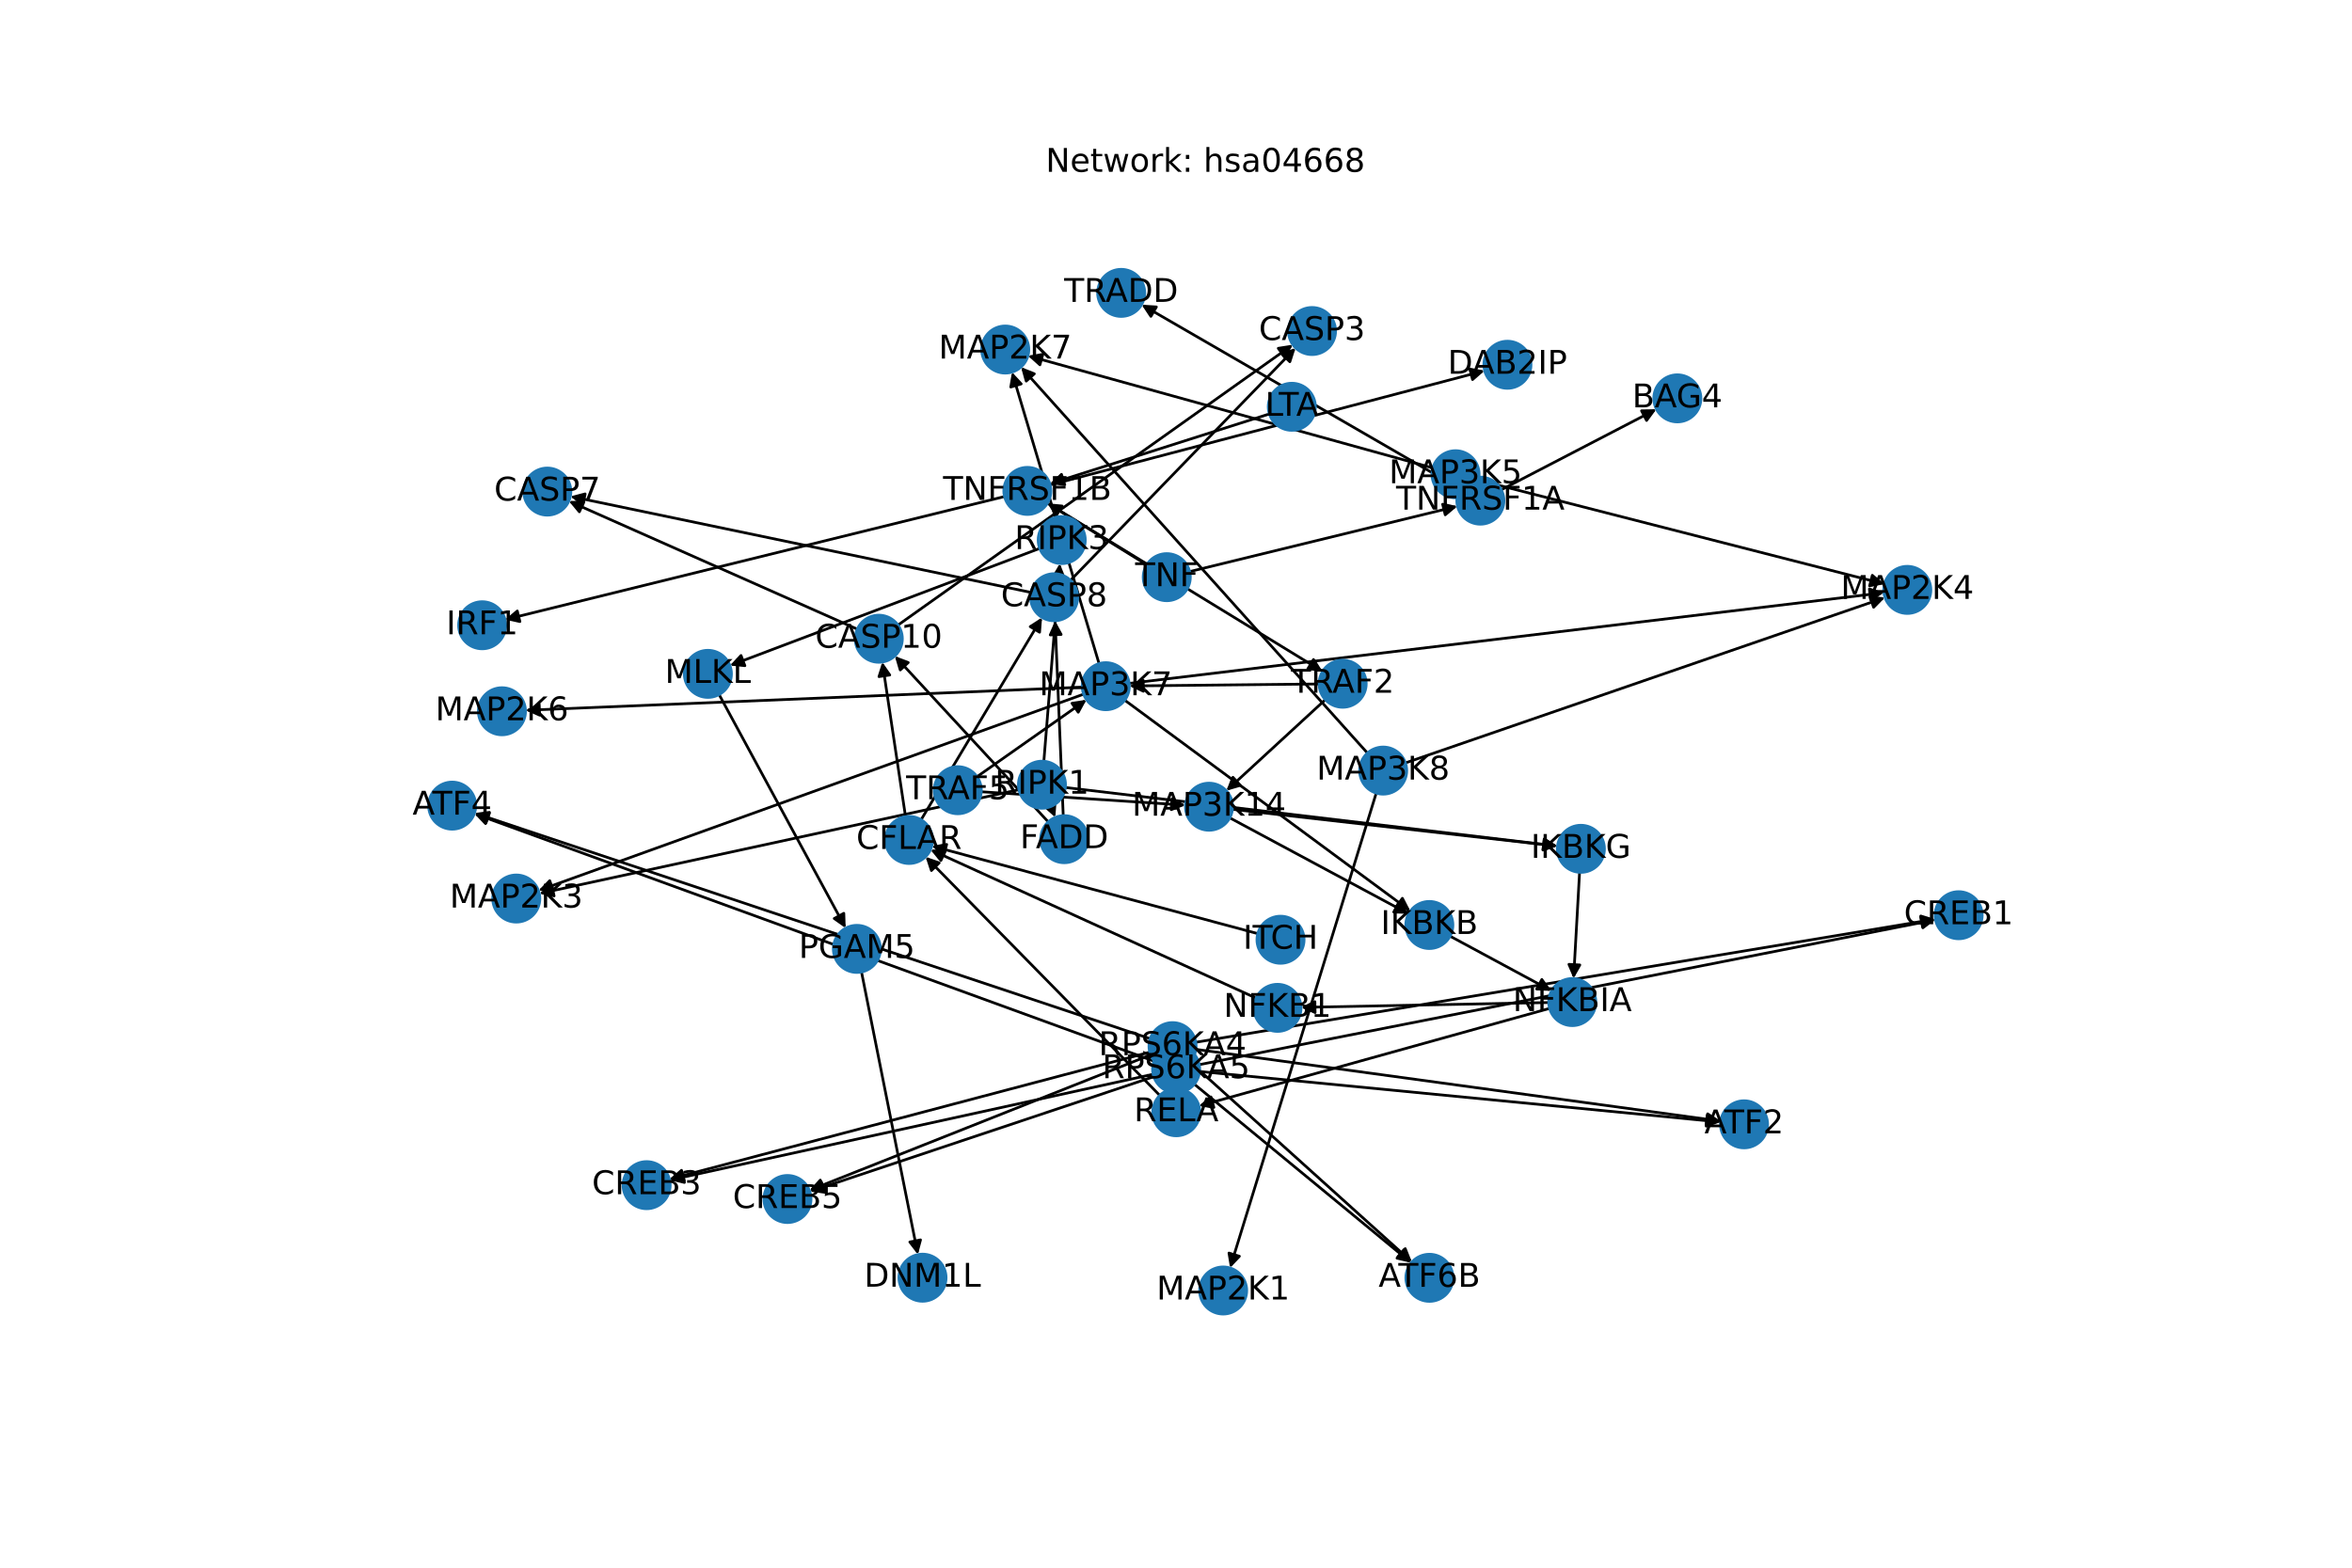 <?xml version="1.0" encoding="utf-8" standalone="no"?>
<!DOCTYPE svg PUBLIC "-//W3C//DTD SVG 1.1//EN"
  "http://www.w3.org/Graphics/SVG/1.1/DTD/svg11.dtd">
<!-- Created with matplotlib (https://matplotlib.org/) -->
<svg height="576pt" version="1.1" viewBox="0 0 864 576" width="864pt" xmlns="http://www.w3.org/2000/svg" xmlns:xlink="http://www.w3.org/1999/xlink">
 <defs>
  <style type="text/css">*{stroke-linecap:butt;stroke-linejoin:round;}</style>
 </defs>
 <g id="figure_1">
  <g id="patch_1">
   <path d="M 0 576 
L 864 576 
L 864 0 
L 0 0 
z
" style="fill:#ffffff;"/>
  </g>
  <g id="axes_1">
   <g id="patch_2">
    <path clip-path="url(#pdf439c9b48)" d="M 437.02 210.01 
Q 486.209 198.003 534.311 186.261 
" style="fill:none;stroke:#000000;stroke-linecap:round;"/>
    <path clip-path="url(#pdf439c9b48)" d="M 529.951 185.266 
L 534.311 186.261 
L 530.9 189.152 
L 529.951 185.266 
z
" style="stroke:#000000;stroke-linecap:round;"/>
   </g>
   <g id="patch_3">
    <path clip-path="url(#pdf439c9b48)" d="M 421.241 207.504 
Q 403.005 196.217 385.72 185.517 
" style="fill:none;stroke:#000000;stroke-linecap:round;"/>
    <path clip-path="url(#pdf439c9b48)" d="M 388.069 189.323 
L 385.72 185.517 
L 390.174 185.922 
L 388.069 189.323 
z
" style="stroke:#000000;stroke-linecap:round;"/>
   </g>
   <g id="patch_4">
    <path clip-path="url(#pdf439c9b48)" d="M 536.315 179.607 
Q 477.836 145.775 420.325 112.502 
" style="fill:none;stroke:#000000;stroke-linecap:round;"/>
    <path clip-path="url(#pdf439c9b48)" d="M 422.785 116.237 
L 420.325 112.502 
L 424.789 112.774 
L 422.785 116.237 
z
" style="stroke:#000000;stroke-linecap:round;"/>
   </g>
   <g id="patch_5">
    <path clip-path="url(#pdf439c9b48)" d="M 551.498 179.949 
Q 579.99 165.153 607.49 150.871 
" style="fill:none;stroke:#000000;stroke-linecap:round;"/>
    <path clip-path="url(#pdf439c9b48)" d="M 603.018 150.94 
L 607.49 150.871 
L 604.862 154.489 
L 603.018 150.94 
z
" style="stroke:#000000;stroke-linecap:round;"/>
   </g>
   <g id="patch_6">
    <path clip-path="url(#pdf439c9b48)" d="M 391.361 289.34 
Q 481.746 300.094 571.02 310.716 
" style="fill:none;stroke:#000000;stroke-linecap:round;"/>
    <path clip-path="url(#pdf439c9b48)" d="M 567.285 308.257 
L 571.02 310.716 
L 566.812 312.229 
L 567.285 308.257 
z
" style="stroke:#000000;stroke-linecap:round;"/>
   </g>
   <g id="patch_7">
    <path clip-path="url(#pdf439c9b48)" d="M 383.458 279.684 
Q 386.392 243.375 389.236 208.18 
" style="fill:none;stroke:#000000;stroke-linecap:round;"/>
    <path clip-path="url(#pdf439c9b48)" d="M 386.92 212.006 
L 389.236 208.18 
L 390.907 212.328 
L 386.92 212.006 
z
" style="stroke:#000000;stroke-linecap:round;"/>
   </g>
   <g id="patch_8">
    <path clip-path="url(#pdf439c9b48)" d="M 374.295 290.15 
Q 286.209 309.229 199.216 328.07 
" style="fill:none;stroke:#000000;stroke-linecap:round;"/>
    <path clip-path="url(#pdf439c9b48)" d="M 203.548 329.178 
L 199.216 328.07 
L 202.702 325.269 
L 203.548 329.178 
z
" style="stroke:#000000;stroke-linecap:round;"/>
   </g>
   <g id="patch_9">
    <path clip-path="url(#pdf439c9b48)" d="M 386.036 296.334 
Q 386.849 298.325 387.24 299.28 
" style="fill:none;stroke:#000000;stroke-linecap:round;"/>
    <path clip-path="url(#pdf439c9b48)" d="M 387.578 294.821 
L 387.24 299.28 
L 383.875 296.334 
L 387.578 294.821 
z
" style="stroke:#000000;stroke-linecap:round;"/>
   </g>
   <g id="patch_10">
    <path clip-path="url(#pdf439c9b48)" d="M 413.178 257.266 
Q 465.637 295.989 517.196 334.049 
" style="fill:none;stroke:#000000;stroke-linecap:round;"/>
    <path clip-path="url(#pdf439c9b48)" d="M 515.165 330.064 
L 517.196 334.049 
L 512.79 333.282 
L 515.165 330.064 
z
" style="stroke:#000000;stroke-linecap:round;"/>
   </g>
   <g id="patch_11">
    <path clip-path="url(#pdf439c9b48)" d="M 414.805 251.09 
Q 553.423 234.428 690.932 217.901 
" style="fill:none;stroke:#000000;stroke-linecap:round;"/>
    <path clip-path="url(#pdf439c9b48)" d="M 686.722 216.392 
L 690.932 217.901 
L 687.199 220.364 
L 686.722 216.392 
z
" style="stroke:#000000;stroke-linecap:round;"/>
   </g>
   <g id="patch_12">
    <path clip-path="url(#pdf439c9b48)" d="M 403.732 243.822 
Q 387.741 190.276 372.071 137.802 
" style="fill:none;stroke:#000000;stroke-linecap:round;"/>
    <path clip-path="url(#pdf439c9b48)" d="M 371.299 142.207 
L 372.071 137.802 
L 375.132 141.062 
L 371.299 142.207 
z
" style="stroke:#000000;stroke-linecap:round;"/>
   </g>
   <g id="patch_13">
    <path clip-path="url(#pdf439c9b48)" d="M 398.065 255.057 
Q 297.936 291.131 198.859 326.825 
" style="fill:none;stroke:#000000;stroke-linecap:round;"/>
    <path clip-path="url(#pdf439c9b48)" d="M 203.3 327.351 
L 198.859 326.825 
L 201.945 323.588 
L 203.3 327.351 
z
" style="stroke:#000000;stroke-linecap:round;"/>
   </g>
   <g id="patch_14">
    <path clip-path="url(#pdf439c9b48)" d="M 397.556 252.482 
Q 295.298 256.729 194.158 260.928 
" style="fill:none;stroke:#000000;stroke-linecap:round;"/>
    <path clip-path="url(#pdf439c9b48)" d="M 198.238 262.761 
L 194.158 260.928 
L 198.072 258.764 
L 198.238 262.761 
z
" style="stroke:#000000;stroke-linecap:round;"/>
   </g>
   <g id="patch_15">
    <path clip-path="url(#pdf439c9b48)" d="M 580.248 320.515 
Q 579.152 340.027 578.12 358.423 
" style="fill:none;stroke:#000000;stroke-linecap:round;"/>
    <path clip-path="url(#pdf439c9b48)" d="M 580.341 354.541 
L 578.12 358.423 
L 576.347 354.317 
L 580.341 354.541 
z
" style="stroke:#000000;stroke-linecap:round;"/>
   </g>
   <g id="patch_16">
    <path clip-path="url(#pdf439c9b48)" d="M 532.689 343.97 
Q 551.318 354.02 568.964 363.539 
" style="fill:none;stroke:#000000;stroke-linecap:round;"/>
    <path clip-path="url(#pdf439c9b48)" d="M 566.393 359.88 
L 568.964 363.539 
L 564.494 363.4 
L 566.393 359.88 
z
" style="stroke:#000000;stroke-linecap:round;"/>
   </g>
   <g id="patch_17">
    <path clip-path="url(#pdf439c9b48)" d="M 569.23 370.504 
Q 504.837 388.423 441.52 406.042 
" style="fill:none;stroke:#000000;stroke-linecap:round;"/>
    <path clip-path="url(#pdf439c9b48)" d="M 445.91 406.897 
L 441.52 406.042 
L 444.837 403.043 
L 445.91 406.897 
z
" style="stroke:#000000;stroke-linecap:round;"/>
   </g>
   <g id="patch_18">
    <path clip-path="url(#pdf439c9b48)" d="M 568.911 368.352 
Q 523.426 369.244 479.059 370.114 
" style="fill:none;stroke:#000000;stroke-linecap:round;"/>
    <path clip-path="url(#pdf439c9b48)" d="M 483.097 372.035 
L 479.059 370.114 
L 483.019 368.036 
L 483.097 372.035 
z
" style="stroke:#000000;stroke-linecap:round;"/>
   </g>
   <g id="patch_19">
    <path clip-path="url(#pdf439c9b48)" d="M 505.552 291.405 
Q 478.709 378.639 452.195 464.805 
" style="fill:none;stroke:#000000;stroke-linecap:round;"/>
    <path clip-path="url(#pdf439c9b48)" d="M 455.283 461.57 
L 452.195 464.805 
L 451.46 460.394 
L 455.283 461.57 
z
" style="stroke:#000000;stroke-linecap:round;"/>
   </g>
   <g id="patch_20">
    <path clip-path="url(#pdf439c9b48)" d="M 516.286 280.306 
Q 604.368 249.932 691.393 219.922 
" style="fill:none;stroke:#000000;stroke-linecap:round;"/>
    <path clip-path="url(#pdf439c9b48)" d="M 686.959 219.335 
L 691.393 219.922 
L 688.263 223.117 
L 686.959 219.335 
z
" style="stroke:#000000;stroke-linecap:round;"/>
   </g>
   <g id="patch_21">
    <path clip-path="url(#pdf439c9b48)" d="M 502.313 276.683 
Q 438.685 205.779 375.803 135.707 
" style="fill:none;stroke:#000000;stroke-linecap:round;"/>
    <path clip-path="url(#pdf439c9b48)" d="M 376.986 140.02 
L 375.803 135.707 
L 379.963 137.349 
L 376.986 140.02 
z
" style="stroke:#000000;stroke-linecap:round;"/>
   </g>
   <g id="patch_22">
    <path clip-path="url(#pdf439c9b48)" d="M 384.795 184.89 
Q 435.314 215.792 484.881 246.111 
" style="fill:none;stroke:#000000;stroke-linecap:round;"/>
    <path clip-path="url(#pdf439c9b48)" d="M 482.512 242.317 
L 484.881 246.111 
L 480.425 245.73 
L 482.512 242.317 
z
" style="stroke:#000000;stroke-linecap:round;"/>
   </g>
   <g id="patch_23">
    <path clip-path="url(#pdf439c9b48)" d="M 385.78 178.168 
Q 465.578 157.193 544.293 136.502 
" style="fill:none;stroke:#000000;stroke-linecap:round;"/>
    <path clip-path="url(#pdf439c9b48)" d="M 539.916 135.585 
L 544.293 136.502 
L 540.933 139.453 
L 539.916 135.585 
z
" style="stroke:#000000;stroke-linecap:round;"/>
   </g>
   <g id="patch_24">
    <path clip-path="url(#pdf439c9b48)" d="M 368.997 182.441 
Q 277.268 205.05 186.625 227.39 
" style="fill:none;stroke:#000000;stroke-linecap:round;"/>
    <path clip-path="url(#pdf439c9b48)" d="M 190.988 228.375 
L 186.625 227.39 
L 190.031 224.491 
L 190.988 228.375 
z
" style="stroke:#000000;stroke-linecap:round;"/>
   </g>
   <g id="patch_25">
    <path clip-path="url(#pdf439c9b48)" d="M 486.85 257.08 
Q 468.676 273.808 451.324 289.78 
" style="fill:none;stroke:#000000;stroke-linecap:round;"/>
    <path clip-path="url(#pdf439c9b48)" d="M 455.621 288.542 
L 451.324 289.78 
L 452.913 285.599 
L 455.621 288.542 
z
" style="stroke:#000000;stroke-linecap:round;"/>
   </g>
   <g id="patch_26">
    <path clip-path="url(#pdf439c9b48)" d="M 484.564 251.304 
Q 449.718 251.668 415.989 252.021 
" style="fill:none;stroke:#000000;stroke-linecap:round;"/>
    <path clip-path="url(#pdf439c9b48)" d="M 420.01 253.979 
L 415.989 252.021 
L 419.968 249.979 
L 420.01 253.979 
z
" style="stroke:#000000;stroke-linecap:round;"/>
   </g>
   <g id="patch_27">
    <path clip-path="url(#pdf439c9b48)" d="M 452.74 297.375 
Q 512.434 304.136 571.017 310.771 
" style="fill:none;stroke:#000000;stroke-linecap:round;"/>
    <path clip-path="url(#pdf439c9b48)" d="M 567.267 308.333 
L 571.017 310.771 
L 566.817 312.308 
L 567.267 308.333 
z
" style="stroke:#000000;stroke-linecap:round;"/>
   </g>
   <g id="patch_28">
    <path clip-path="url(#pdf439c9b48)" d="M 451.761 300.496 
Q 484.597 318.128 516.449 335.231 
" style="fill:none;stroke:#000000;stroke-linecap:round;"/>
    <path clip-path="url(#pdf439c9b48)" d="M 513.871 331.577 
L 516.449 335.231 
L 511.979 335.101 
L 513.871 331.577 
z
" style="stroke:#000000;stroke-linecap:round;"/>
   </g>
   <g id="patch_29">
    <path clip-path="url(#pdf439c9b48)" d="M 381.919 201.496 
Q 325.029 223.012 269.184 244.132 
" style="fill:none;stroke:#000000;stroke-linecap:round;"/>
    <path clip-path="url(#pdf439c9b48)" d="M 273.633 244.587 
L 269.184 244.132 
L 272.218 240.846 
L 273.633 244.587 
z
" style="stroke:#000000;stroke-linecap:round;"/>
   </g>
   <g id="patch_30">
    <path clip-path="url(#pdf439c9b48)" d="M 264.165 255.203 
Q 287.409 298.113 310.12 340.04 
" style="fill:none;stroke:#000000;stroke-linecap:round;"/>
    <path clip-path="url(#pdf439c9b48)" d="M 309.973 335.571 
L 310.12 340.04 
L 306.456 337.476 
L 309.973 335.571 
z
" style="stroke:#000000;stroke-linecap:round;"/>
   </g>
   <g id="patch_31">
    <path clip-path="url(#pdf439c9b48)" d="M 316.472 357.131 
Q 326.831 409.045 336.97 459.863 
" style="fill:none;stroke:#000000;stroke-linecap:round;"/>
    <path clip-path="url(#pdf439c9b48)" d="M 338.149 455.549 
L 336.97 459.863 
L 334.226 456.332 
L 338.149 455.549 
z
" style="stroke:#000000;stroke-linecap:round;"/>
   </g>
   <g id="patch_32">
    <path clip-path="url(#pdf439c9b48)" d="M 543.077 176.395 
Q 617.662 195.49 691.165 214.308 
" style="fill:none;stroke:#000000;stroke-linecap:round;"/>
    <path clip-path="url(#pdf439c9b48)" d="M 687.786 211.379 
L 691.165 214.308 
L 686.794 215.254 
L 687.786 211.379 
z
" style="stroke:#000000;stroke-linecap:round;"/>
   </g>
   <g id="patch_33">
    <path clip-path="url(#pdf439c9b48)" d="M 526.341 171.935 
Q 451.979 151.338 378.695 131.04 
" style="fill:none;stroke:#000000;stroke-linecap:round;"/>
    <path clip-path="url(#pdf439c9b48)" d="M 382.016 134.035 
L 378.695 131.04 
L 383.084 130.18 
L 382.016 134.035 
z
" style="stroke:#000000;stroke-linecap:round;"/>
   </g>
   <g id="patch_34">
    <path clip-path="url(#pdf439c9b48)" d="M 390.578 299.683 
Q 389.087 263.889 387.642 229.212 
" style="fill:none;stroke:#000000;stroke-linecap:round;"/>
    <path clip-path="url(#pdf439c9b48)" d="M 385.811 233.292 
L 387.642 229.212 
L 389.807 233.126 
L 385.811 233.292 
z
" style="stroke:#000000;stroke-linecap:round;"/>
   </g>
   <g id="patch_35">
    <path clip-path="url(#pdf439c9b48)" d="M 385.057 301.975 
Q 356.878 271.506 329.457 241.857 
" style="fill:none;stroke:#000000;stroke-linecap:round;"/>
    <path clip-path="url(#pdf439c9b48)" d="M 330.705 246.152 
L 329.457 241.857 
L 333.642 243.436 
L 330.705 246.152 
z
" style="stroke:#000000;stroke-linecap:round;"/>
   </g>
   <g id="patch_36">
    <path clip-path="url(#pdf439c9b48)" d="M 462.031 343.032 
Q 402.164 326.947 343.376 311.152 
" style="fill:none;stroke:#000000;stroke-linecap:round;"/>
    <path clip-path="url(#pdf439c9b48)" d="M 346.72 314.121 
L 343.376 311.152 
L 347.758 310.258 
L 346.72 314.121 
z
" style="stroke:#000000;stroke-linecap:round;"/>
   </g>
   <g id="patch_37">
    <path clip-path="url(#pdf439c9b48)" d="M 338.377 301.183 
Q 360.585 264.028 382.22 227.832 
" style="fill:none;stroke:#000000;stroke-linecap:round;"/>
    <path clip-path="url(#pdf439c9b48)" d="M 378.451 230.24 
L 382.22 227.832 
L 381.885 232.292 
L 378.451 230.24 
z
" style="stroke:#000000;stroke-linecap:round;"/>
   </g>
   <g id="patch_38">
    <path clip-path="url(#pdf439c9b48)" d="M 332.648 300.055 
Q 328.378 271.651 324.274 244.353 
" style="fill:none;stroke:#000000;stroke-linecap:round;"/>
    <path clip-path="url(#pdf439c9b48)" d="M 322.891 248.606 
L 324.274 244.353 
L 326.846 248.011 
L 322.891 248.606 
z
" style="stroke:#000000;stroke-linecap:round;"/>
   </g>
   <g id="patch_39">
    <path clip-path="url(#pdf439c9b48)" d="M 358.922 285.362 
Q 379.023 271.233 398.21 257.746 
" style="fill:none;stroke:#000000;stroke-linecap:round;"/>
    <path clip-path="url(#pdf439c9b48)" d="M 393.787 258.41 
L 398.21 257.746 
L 396.088 261.683 
L 393.787 258.41 
z
" style="stroke:#000000;stroke-linecap:round;"/>
   </g>
   <g id="patch_40">
    <path clip-path="url(#pdf439c9b48)" d="M 360.481 290.91 
Q 397.985 293.371 434.375 295.759 
" style="fill:none;stroke:#000000;stroke-linecap:round;"/>
    <path clip-path="url(#pdf439c9b48)" d="M 430.514 293.502 
L 434.375 295.759 
L 430.252 297.493 
L 430.514 293.502 
z
" style="stroke:#000000;stroke-linecap:round;"/>
   </g>
   <g id="patch_41">
    <path clip-path="url(#pdf439c9b48)" d="M 426.036 402.48 
Q 383.017 358.637 340.781 315.592 
" style="fill:none;stroke:#000000;stroke-linecap:round;"/>
    <path clip-path="url(#pdf439c9b48)" d="M 342.154 319.848 
L 340.781 315.592 
L 345.01 317.046 
L 342.154 319.848 
z
" style="stroke:#000000;stroke-linecap:round;"/>
   </g>
   <g id="patch_42">
    <path clip-path="url(#pdf439c9b48)" d="M 461.408 366.715 
Q 401.61 339.46 342.83 312.669 
" style="fill:none;stroke:#000000;stroke-linecap:round;"/>
    <path clip-path="url(#pdf439c9b48)" d="M 345.64 316.148 
L 342.83 312.669 
L 347.299 312.508 
L 345.64 316.148 
z
" style="stroke:#000000;stroke-linecap:round;"/>
   </g>
   <g id="patch_43">
    <path clip-path="url(#pdf439c9b48)" d="M 440.546 391.175 
Q 575.77 364.559 709.897 338.159 
" style="fill:none;stroke:#000000;stroke-linecap:round;"/>
    <path clip-path="url(#pdf439c9b48)" d="M 705.586 336.969 
L 709.897 338.159 
L 706.359 340.894 
L 705.586 336.969 
z
" style="stroke:#000000;stroke-linecap:round;"/>
   </g>
   <g id="patch_44">
    <path clip-path="url(#pdf439c9b48)" d="M 423.588 394.701 
Q 334.791 414.151 247.086 433.361 
" style="fill:none;stroke:#000000;stroke-linecap:round;"/>
    <path clip-path="url(#pdf439c9b48)" d="M 251.422 434.459 
L 247.086 433.361 
L 250.566 430.552 
L 251.422 434.459 
z
" style="stroke:#000000;stroke-linecap:round;"/>
   </g>
   <g id="patch_45">
    <path clip-path="url(#pdf439c9b48)" d="M 440.667 393.684 
Q 536.36 402.974 630.939 412.155 
" style="fill:none;stroke:#000000;stroke-linecap:round;"/>
    <path clip-path="url(#pdf439c9b48)" d="M 627.151 409.778 
L 630.939 412.155 
L 626.764 413.759 
L 627.151 409.778 
z
" style="stroke:#000000;stroke-linecap:round;"/>
   </g>
   <g id="patch_46">
    <path clip-path="url(#pdf439c9b48)" d="M 423.914 389.885 
Q 299.079 344.425 175.295 299.348 
" style="fill:none;stroke:#000000;stroke-linecap:round;"/>
    <path clip-path="url(#pdf439c9b48)" d="M 178.37 302.596 
L 175.295 299.348 
L 179.738 298.838 
L 178.37 302.596 
z
" style="stroke:#000000;stroke-linecap:round;"/>
   </g>
   <g id="patch_47">
    <path clip-path="url(#pdf439c9b48)" d="M 423.837 395.591 
Q 360.662 416.694 298.549 437.443 
" style="fill:none;stroke:#000000;stroke-linecap:round;"/>
    <path clip-path="url(#pdf439c9b48)" d="M 302.976 438.073 
L 298.549 437.443 
L 301.709 434.279 
L 302.976 438.073 
z
" style="stroke:#000000;stroke-linecap:round;"/>
   </g>
   <g id="patch_48">
    <path clip-path="url(#pdf439c9b48)" d="M 438.737 398.356 
Q 478.574 431.17 517.548 463.272 
" style="fill:none;stroke:#000000;stroke-linecap:round;"/>
    <path clip-path="url(#pdf439c9b48)" d="M 515.732 459.186 
L 517.548 463.272 
L 513.189 462.273 
L 515.732 459.186 
z
" style="stroke:#000000;stroke-linecap:round;"/>
   </g>
   <g id="patch_49">
    <path clip-path="url(#pdf439c9b48)" d="M 439.273 382.954 
Q 575.114 360.323 709.853 337.876 
" style="fill:none;stroke:#000000;stroke-linecap:round;"/>
    <path clip-path="url(#pdf439c9b48)" d="M 705.578 336.561 
L 709.853 337.876 
L 706.236 340.506 
L 705.578 336.561 
z
" style="stroke:#000000;stroke-linecap:round;"/>
   </g>
   <g id="patch_50">
    <path clip-path="url(#pdf439c9b48)" d="M 422.355 386.591 
Q 334.132 409.915 246.991 432.954 
" style="fill:none;stroke:#000000;stroke-linecap:round;"/>
    <path clip-path="url(#pdf439c9b48)" d="M 251.369 433.865 
L 246.991 432.954 
L 250.347 429.998 
L 251.369 433.865 
z
" style="stroke:#000000;stroke-linecap:round;"/>
   </g>
   <g id="patch_51">
    <path clip-path="url(#pdf439c9b48)" d="M 439.312 385.551 
Q 535.702 398.739 630.984 411.774 
" style="fill:none;stroke:#000000;stroke-linecap:round;"/>
    <path clip-path="url(#pdf439c9b48)" d="M 627.292 409.251 
L 630.984 411.774 
L 626.75 413.214 
L 627.292 409.251 
z
" style="stroke:#000000;stroke-linecap:round;"/>
   </g>
   <g id="patch_52">
    <path clip-path="url(#pdf439c9b48)" d="M 422.513 381.633 
Q 298.415 340.189 175.379 299.099 
" style="fill:none;stroke:#000000;stroke-linecap:round;"/>
    <path clip-path="url(#pdf439c9b48)" d="M 178.539 302.263 
L 175.379 299.099 
L 179.806 298.469 
L 178.539 302.263 
z
" style="stroke:#000000;stroke-linecap:round;"/>
   </g>
   <g id="patch_53">
    <path clip-path="url(#pdf439c9b48)" d="M 422.679 387.574 
Q 359.999 412.46 298.359 436.934 
" style="fill:none;stroke:#000000;stroke-linecap:round;"/>
    <path clip-path="url(#pdf439c9b48)" d="M 302.815 437.317 
L 298.359 436.934 
L 301.339 433.599 
L 302.815 437.317 
z
" style="stroke:#000000;stroke-linecap:round;"/>
   </g>
   <g id="patch_54">
    <path clip-path="url(#pdf439c9b48)" d="M 437.161 390.177 
Q 477.913 426.933 517.835 462.94 
" style="fill:none;stroke:#000000;stroke-linecap:round;"/>
    <path clip-path="url(#pdf439c9b48)" d="M 516.204 458.776 
L 517.835 462.94 
L 513.525 461.746 
L 516.204 458.776 
z
" style="stroke:#000000;stroke-linecap:round;"/>
   </g>
   <g id="patch_55">
    <path clip-path="url(#pdf439c9b48)" d="M 466.299 152.084 
Q 425.979 164.914 386.724 177.404 
" style="fill:none;stroke:#000000;stroke-linecap:round;"/>
    <path clip-path="url(#pdf439c9b48)" d="M 391.143 178.097 
L 386.724 177.404 
L 389.93 174.285 
L 391.143 178.097 
z
" style="stroke:#000000;stroke-linecap:round;"/>
   </g>
   <g id="patch_56">
    <path clip-path="url(#pdf439c9b48)" d="M 378.755 217.673 
Q 294.145 200.03 210.629 182.615 
" style="fill:none;stroke:#000000;stroke-linecap:round;"/>
    <path clip-path="url(#pdf439c9b48)" d="M 214.137 185.389 
L 210.629 182.615 
L 214.953 181.473 
L 214.137 185.389 
z
" style="stroke:#000000;stroke-linecap:round;"/>
   </g>
   <g id="patch_57">
    <path clip-path="url(#pdf439c9b48)" d="M 393.263 213.217 
Q 434.604 170.531 475.166 128.648 
" style="fill:none;stroke:#000000;stroke-linecap:round;"/>
    <path clip-path="url(#pdf439c9b48)" d="M 470.947 130.13 
L 475.166 128.648 
L 473.82 132.913 
L 470.947 130.13 
z
" style="stroke:#000000;stroke-linecap:round;"/>
   </g>
   <g id="patch_58">
    <path clip-path="url(#pdf439c9b48)" d="M 314.901 231.165 
Q 261.937 207.649 209.995 184.587 
" style="fill:none;stroke:#000000;stroke-linecap:round;"/>
    <path clip-path="url(#pdf439c9b48)" d="M 212.84 188.039 
L 209.995 184.587 
L 214.463 184.383 
L 212.84 188.039 
z
" style="stroke:#000000;stroke-linecap:round;"/>
   </g>
   <g id="patch_59">
    <path clip-path="url(#pdf439c9b48)" d="M 329.879 229.666 
Q 402.392 178.154 473.994 127.29 
" style="fill:none;stroke:#000000;stroke-linecap:round;"/>
    <path clip-path="url(#pdf439c9b48)" d="M 469.575 127.976 
L 473.994 127.29 
L 471.891 131.237 
L 469.575 127.976 
z
" style="stroke:#000000;stroke-linecap:round;"/>
   </g>
   <g id="PathCollection_1">
    <defs>
     <path d="M 0 8.66 
C 2.297 8.66 4.5 7.748 6.124 6.124 
C 7.748 4.5 8.66 2.297 8.66 0 
C 8.66 -2.297 7.748 -4.5 6.124 -6.124 
C 4.5 -7.748 2.297 -8.66 0 -8.66 
C -2.297 -8.66 -4.5 -7.748 -6.124 -6.124 
C -7.748 -4.5 -8.66 -2.297 -8.66 0 
C -8.66 2.297 -7.748 4.5 -6.124 6.124 
C -4.5 7.748 -2.297 8.66 0 8.66 
z
" id="m588e338d92" style="stroke:#1f78b4;"/>
    </defs>
    <g clip-path="url(#pdf439c9b48)">
     <use style="fill:#1f78b4;stroke:#1f78b4;" x="428.607" xlink:href="#m588e338d92" y="212.064"/>
     <use style="fill:#1f78b4;stroke:#1f78b4;" x="543.809" xlink:href="#m588e338d92" y="183.943"/>
     <use style="fill:#1f78b4;stroke:#1f78b4;" x="411.864" xlink:href="#m588e338d92" y="107.607"/>
     <use style="fill:#1f78b4;stroke:#1f78b4;" x="382.761" xlink:href="#m588e338d92" y="288.317"/>
     <use style="fill:#1f78b4;stroke:#1f78b4;" x="406.21" xlink:href="#m588e338d92" y="252.123"/>
     <use style="fill:#1f78b4;stroke:#1f78b4;" x="580.733" xlink:href="#m588e338d92" y="311.871"/>
     <use style="fill:#1f78b4;stroke:#1f78b4;" x="525.064" xlink:href="#m588e338d92" y="339.857"/>
     <use style="fill:#1f78b4;stroke:#1f78b4;" x="577.572" xlink:href="#m588e338d92" y="368.183"/>
     <use style="fill:#1f78b4;stroke:#1f78b4;" x="508.098" xlink:href="#m588e338d92" y="283.13"/>
     <use style="fill:#1f78b4;stroke:#1f78b4;" x="449.319" xlink:href="#m588e338d92" y="474.153"/>
     <use style="fill:#1f78b4;stroke:#1f78b4;" x="377.404" xlink:href="#m588e338d92" y="180.369"/>
     <use style="fill:#1f78b4;stroke:#1f78b4;" x="493.223" xlink:href="#m588e338d92" y="251.214"/>
     <use style="fill:#1f78b4;stroke:#1f78b4;" x="444.132" xlink:href="#m588e338d92" y="296.4"/>
     <use style="fill:#1f78b4;stroke:#1f78b4;" x="390.024" xlink:href="#m588e338d92" y="198.431"/>
     <use style="fill:#1f78b4;stroke:#1f78b4;" x="616.167" xlink:href="#m588e338d92" y="146.365"/>
     <use style="fill:#1f78b4;stroke:#1f78b4;" x="260.041" xlink:href="#m588e338d92" y="247.589"/>
     <use style="fill:#1f78b4;stroke:#1f78b4;" x="314.778" xlink:href="#m588e338d92" y="348.64"/>
     <use style="fill:#1f78b4;stroke:#1f78b4;" x="338.883" xlink:href="#m588e338d92" y="469.45"/>
     <use style="fill:#1f78b4;stroke:#1f78b4;" x="534.688" xlink:href="#m588e338d92" y="174.247"/>
     <use style="fill:#1f78b4;stroke:#1f78b4;" x="553.748" xlink:href="#m588e338d92" y="134.017"/>
     <use style="fill:#1f78b4;stroke:#1f78b4;" x="189.657" xlink:href="#m588e338d92" y="330.141"/>
     <use style="fill:#1f78b4;stroke:#1f78b4;" x="177.129" xlink:href="#m588e338d92" y="229.731"/>
     <use style="fill:#1f78b4;stroke:#1f78b4;" x="390.938" xlink:href="#m588e338d92" y="308.334"/>
     <use style="fill:#1f78b4;stroke:#1f78b4;" x="201.056" xlink:href="#m588e338d92" y="180.618"/>
     <use style="fill:#1f78b4;stroke:#1f78b4;" x="481.967" xlink:href="#m588e338d92" y="121.626"/>
     <use style="fill:#1f78b4;stroke:#1f78b4;" x="470.397" xlink:href="#m588e338d92" y="345.279"/>
     <use style="fill:#1f78b4;stroke:#1f78b4;" x="333.935" xlink:href="#m588e338d92" y="308.615"/>
     <use style="fill:#1f78b4;stroke:#1f78b4;" x="351.836" xlink:href="#m588e338d92" y="290.342"/>
     <use style="fill:#1f78b4;stroke:#1f78b4;" x="700.638" xlink:href="#m588e338d92" y="216.734"/>
     <use style="fill:#1f78b4;stroke:#1f78b4;" x="369.272" xlink:href="#m588e338d92" y="128.43"/>
     <use style="fill:#1f78b4;stroke:#1f78b4;" x="184.386" xlink:href="#m588e338d92" y="261.334"/>
     <use style="fill:#1f78b4;stroke:#1f78b4;" x="432.103" xlink:href="#m588e338d92" y="408.663"/>
     <use style="fill:#1f78b4;stroke:#1f78b4;" x="469.285" xlink:href="#m588e338d92" y="370.305"/>
     <use style="fill:#1f78b4;stroke:#1f78b4;" x="432.05" xlink:href="#m588e338d92" y="392.847"/>
     <use style="fill:#1f78b4;stroke:#1f78b4;" x="430.73" xlink:href="#m588e338d92" y="384.377"/>
     <use style="fill:#1f78b4;stroke:#1f78b4;" x="719.494" xlink:href="#m588e338d92" y="336.27"/>
     <use style="fill:#1f78b4;stroke:#1f78b4;" x="237.537" xlink:href="#m588e338d92" y="435.453"/>
     <use style="fill:#1f78b4;stroke:#1f78b4;" x="640.673" xlink:href="#m588e338d92" y="413.1"/>
     <use style="fill:#1f78b4;stroke:#1f78b4;" x="166.106" xlink:href="#m588e338d92" y="296.002"/>
     <use style="fill:#1f78b4;stroke:#1f78b4;" x="289.271" xlink:href="#m588e338d92" y="440.542"/>
     <use style="fill:#1f78b4;stroke:#1f78b4;" x="525.097" xlink:href="#m588e338d92" y="469.491"/>
     <use style="fill:#1f78b4;stroke:#1f78b4;" x="474.549" xlink:href="#m588e338d92" y="149.459"/>
     <use style="fill:#1f78b4;stroke:#1f78b4;" x="387.235" xlink:href="#m588e338d92" y="219.441"/>
     <use style="fill:#1f78b4;stroke:#1f78b4;" x="322.82" xlink:href="#m588e338d92" y="234.68"/>
    </g>
   </g>
   <g id="text_1">
    <g clip-path="url(#pdf439c9b48)">
     <!-- TNF -->
     <g transform="translate(417.002 215.375)scale(0.12 -0.12)">
      <defs>
       <path d="M -0.297 72.906 
L 61.375 72.906 
L 61.375 64.594 
L 35.5 64.594 
L 35.5 0 
L 25.594 0 
L 25.594 64.594 
L -0.297 64.594 
z
" id="DejaVuSans-84"/>
       <path d="M 9.812 72.906 
L 23.094 72.906 
L 55.422 11.922 
L 55.422 72.906 
L 64.984 72.906 
L 64.984 0 
L 51.703 0 
L 19.391 60.984 
L 19.391 0 
L 9.812 0 
z
" id="DejaVuSans-78"/>
       <path d="M 9.812 72.906 
L 51.703 72.906 
L 51.703 64.594 
L 19.672 64.594 
L 19.672 43.109 
L 48.578 43.109 
L 48.578 34.812 
L 19.672 34.812 
L 19.672 0 
L 9.812 0 
z
" id="DejaVuSans-70"/>
      </defs>
      <use xlink:href="#DejaVuSans-84"/>
      <use x="61.084" xlink:href="#DejaVuSans-78"/>
      <use x="135.889" xlink:href="#DejaVuSans-70"/>
     </g>
    </g>
   </g>
   <g id="text_2">
    <g clip-path="url(#pdf439c9b48)">
     <!-- TNFRSF1A -->
     <g transform="translate(512.854 187.254)scale(0.12 -0.12)">
      <defs>
       <path d="M 44.391 34.188 
Q 47.562 33.109 50.562 29.594 
Q 53.562 26.078 56.594 19.922 
L 66.609 0 
L 56 0 
L 46.688 18.703 
Q 43.062 26.031 39.672 28.422 
Q 36.281 30.812 30.422 30.812 
L 19.672 30.812 
L 19.672 0 
L 9.812 0 
L 9.812 72.906 
L 32.078 72.906 
Q 44.578 72.906 50.734 67.672 
Q 56.891 62.453 56.891 51.906 
Q 56.891 45.016 53.688 40.469 
Q 50.484 35.938 44.391 34.188 
z
M 19.672 64.797 
L 19.672 38.922 
L 32.078 38.922 
Q 39.203 38.922 42.844 42.219 
Q 46.484 45.516 46.484 51.906 
Q 46.484 58.297 42.844 61.547 
Q 39.203 64.797 32.078 64.797 
z
" id="DejaVuSans-82"/>
       <path d="M 53.516 70.516 
L 53.516 60.891 
Q 47.906 63.578 42.922 64.891 
Q 37.938 66.219 33.297 66.219 
Q 25.25 66.219 20.875 63.094 
Q 16.5 59.969 16.5 54.203 
Q 16.5 49.359 19.406 46.891 
Q 22.312 44.438 30.422 42.922 
L 36.375 41.703 
Q 47.406 39.594 52.656 34.297 
Q 57.906 29 57.906 20.125 
Q 57.906 9.516 50.797 4.047 
Q 43.703 -1.422 29.984 -1.422 
Q 24.812 -1.422 18.969 -0.25 
Q 13.141 0.922 6.891 3.219 
L 6.891 13.375 
Q 12.891 10.016 18.656 8.297 
Q 24.422 6.594 29.984 6.594 
Q 38.422 6.594 43.016 9.906 
Q 47.609 13.234 47.609 19.391 
Q 47.609 24.75 44.312 27.781 
Q 41.016 30.812 33.5 32.328 
L 27.484 33.5 
Q 16.453 35.688 11.516 40.375 
Q 6.594 45.062 6.594 53.422 
Q 6.594 63.094 13.406 68.656 
Q 20.219 74.219 32.172 74.219 
Q 37.312 74.219 42.625 73.281 
Q 47.953 72.359 53.516 70.516 
z
" id="DejaVuSans-83"/>
       <path d="M 12.406 8.297 
L 28.516 8.297 
L 28.516 63.922 
L 10.984 60.406 
L 10.984 69.391 
L 28.422 72.906 
L 38.281 72.906 
L 38.281 8.297 
L 54.391 8.297 
L 54.391 0 
L 12.406 0 
z
" id="DejaVuSans-49"/>
       <path d="M 34.188 63.188 
L 20.797 26.906 
L 47.609 26.906 
z
M 28.609 72.906 
L 39.797 72.906 
L 67.578 0 
L 57.328 0 
L 50.688 18.703 
L 17.828 18.703 
L 11.188 0 
L 0.781 0 
z
" id="DejaVuSans-65"/>
      </defs>
      <use xlink:href="#DejaVuSans-84"/>
      <use x="61.084" xlink:href="#DejaVuSans-78"/>
      <use x="135.889" xlink:href="#DejaVuSans-70"/>
      <use x="193.408" xlink:href="#DejaVuSans-82"/>
      <use x="262.891" xlink:href="#DejaVuSans-83"/>
      <use x="326.367" xlink:href="#DejaVuSans-70"/>
      <use x="383.887" xlink:href="#DejaVuSans-49"/>
      <use x="447.51" xlink:href="#DejaVuSans-65"/>
     </g>
    </g>
   </g>
   <g id="text_3">
    <g clip-path="url(#pdf439c9b48)">
     <!-- TRADD -->
     <g transform="translate(390.925 110.919)scale(0.12 -0.12)">
      <defs>
       <path d="M 19.672 64.797 
L 19.672 8.109 
L 31.594 8.109 
Q 46.688 8.109 53.688 14.938 
Q 60.688 21.781 60.688 36.531 
Q 60.688 51.172 53.688 57.984 
Q 46.688 64.797 31.594 64.797 
z
M 9.812 72.906 
L 30.078 72.906 
Q 51.266 72.906 61.172 64.094 
Q 71.094 55.281 71.094 36.531 
Q 71.094 17.672 61.125 8.828 
Q 51.172 0 30.078 0 
L 9.812 0 
z
" id="DejaVuSans-68"/>
      </defs>
      <use xlink:href="#DejaVuSans-84"/>
      <use x="61.084" xlink:href="#DejaVuSans-82"/>
      <use x="126.566" xlink:href="#DejaVuSans-65"/>
      <use x="194.975" xlink:href="#DejaVuSans-68"/>
      <use x="271.977" xlink:href="#DejaVuSans-68"/>
     </g>
    </g>
   </g>
   <g id="text_4">
    <g clip-path="url(#pdf439c9b48)">
     <!-- RIPK1 -->
     <g transform="translate(365.452 291.628)scale(0.12 -0.12)">
      <defs>
       <path d="M 9.812 72.906 
L 19.672 72.906 
L 19.672 0 
L 9.812 0 
z
" id="DejaVuSans-73"/>
       <path d="M 19.672 64.797 
L 19.672 37.406 
L 32.078 37.406 
Q 38.969 37.406 42.719 40.969 
Q 46.484 44.531 46.484 51.125 
Q 46.484 57.672 42.719 61.234 
Q 38.969 64.797 32.078 64.797 
z
M 9.812 72.906 
L 32.078 72.906 
Q 44.344 72.906 50.609 67.359 
Q 56.891 61.812 56.891 51.125 
Q 56.891 40.328 50.609 34.812 
Q 44.344 29.297 32.078 29.297 
L 19.672 29.297 
L 19.672 0 
L 9.812 0 
z
" id="DejaVuSans-80"/>
       <path d="M 9.812 72.906 
L 19.672 72.906 
L 19.672 42.094 
L 52.391 72.906 
L 65.094 72.906 
L 28.906 38.922 
L 67.672 0 
L 54.688 0 
L 19.672 35.109 
L 19.672 0 
L 9.812 0 
z
" id="DejaVuSans-75"/>
      </defs>
      <use xlink:href="#DejaVuSans-82"/>
      <use x="69.482" xlink:href="#DejaVuSans-73"/>
      <use x="98.975" xlink:href="#DejaVuSans-80"/>
      <use x="159.277" xlink:href="#DejaVuSans-75"/>
      <use x="224.854" xlink:href="#DejaVuSans-49"/>
     </g>
    </g>
   </g>
   <g id="text_5">
    <g clip-path="url(#pdf439c9b48)">
     <!-- MAP3K7 -->
     <g transform="translate(381.742 255.434)scale(0.12 -0.12)">
      <defs>
       <path d="M 9.812 72.906 
L 24.516 72.906 
L 43.109 23.297 
L 61.812 72.906 
L 76.516 72.906 
L 76.516 0 
L 66.891 0 
L 66.891 64.016 
L 48.094 14.016 
L 38.188 14.016 
L 19.391 64.016 
L 19.391 0 
L 9.812 0 
z
" id="DejaVuSans-77"/>
       <path d="M 40.578 39.312 
Q 47.656 37.797 51.625 33 
Q 55.609 28.219 55.609 21.188 
Q 55.609 10.406 48.188 4.484 
Q 40.766 -1.422 27.094 -1.422 
Q 22.516 -1.422 17.656 -0.516 
Q 12.797 0.391 7.625 2.203 
L 7.625 11.719 
Q 11.719 9.328 16.594 8.109 
Q 21.484 6.891 26.812 6.891 
Q 36.078 6.891 40.938 10.547 
Q 45.797 14.203 45.797 21.188 
Q 45.797 27.641 41.281 31.266 
Q 36.766 34.906 28.719 34.906 
L 20.219 34.906 
L 20.219 43.016 
L 29.109 43.016 
Q 36.375 43.016 40.234 45.922 
Q 44.094 48.828 44.094 54.297 
Q 44.094 59.906 40.109 62.906 
Q 36.141 65.922 28.719 65.922 
Q 24.656 65.922 20.016 65.031 
Q 15.375 64.156 9.812 62.312 
L 9.812 71.094 
Q 15.438 72.656 20.344 73.438 
Q 25.25 74.219 29.594 74.219 
Q 40.828 74.219 47.359 69.109 
Q 53.906 64.016 53.906 55.328 
Q 53.906 49.266 50.438 45.094 
Q 46.969 40.922 40.578 39.312 
z
" id="DejaVuSans-51"/>
       <path d="M 8.203 72.906 
L 55.078 72.906 
L 55.078 68.703 
L 28.609 0 
L 18.312 0 
L 43.219 64.594 
L 8.203 64.594 
z
" id="DejaVuSans-55"/>
      </defs>
      <use xlink:href="#DejaVuSans-77"/>
      <use x="86.279" xlink:href="#DejaVuSans-65"/>
      <use x="154.688" xlink:href="#DejaVuSans-80"/>
      <use x="214.99" xlink:href="#DejaVuSans-51"/>
      <use x="278.613" xlink:href="#DejaVuSans-75"/>
      <use x="344.189" xlink:href="#DejaVuSans-55"/>
     </g>
    </g>
   </g>
   <g id="text_6">
    <g clip-path="url(#pdf439c9b48)">
     <!-- IKBKG -->
     <g transform="translate(562.328 315.183)scale(0.12 -0.12)">
      <defs>
       <path d="M 19.672 34.812 
L 19.672 8.109 
L 35.5 8.109 
Q 43.453 8.109 47.281 11.406 
Q 51.125 14.703 51.125 21.484 
Q 51.125 28.328 47.281 31.562 
Q 43.453 34.812 35.5 34.812 
z
M 19.672 64.797 
L 19.672 42.828 
L 34.281 42.828 
Q 41.5 42.828 45.031 45.531 
Q 48.578 48.25 48.578 53.812 
Q 48.578 59.328 45.031 62.062 
Q 41.5 64.797 34.281 64.797 
z
M 9.812 72.906 
L 35.016 72.906 
Q 46.297 72.906 52.391 68.219 
Q 58.5 63.531 58.5 54.891 
Q 58.5 48.188 55.375 44.234 
Q 52.25 40.281 46.188 39.312 
Q 53.469 37.75 57.5 32.781 
Q 61.531 27.828 61.531 20.406 
Q 61.531 10.641 54.891 5.312 
Q 48.25 0 35.984 0 
L 9.812 0 
z
" id="DejaVuSans-66"/>
       <path d="M 59.516 10.406 
L 59.516 29.984 
L 43.406 29.984 
L 43.406 38.094 
L 69.281 38.094 
L 69.281 6.781 
Q 63.578 2.734 56.688 0.656 
Q 49.812 -1.422 42 -1.422 
Q 24.906 -1.422 15.25 8.562 
Q 5.609 18.562 5.609 36.375 
Q 5.609 54.25 15.25 64.234 
Q 24.906 74.219 42 74.219 
Q 49.125 74.219 55.547 72.453 
Q 61.969 70.703 67.391 67.281 
L 67.391 56.781 
Q 61.922 61.422 55.766 63.766 
Q 49.609 66.109 42.828 66.109 
Q 29.438 66.109 22.719 58.641 
Q 16.016 51.172 16.016 36.375 
Q 16.016 21.625 22.719 14.156 
Q 29.438 6.688 42.828 6.688 
Q 48.047 6.688 52.141 7.594 
Q 56.25 8.5 59.516 10.406 
z
" id="DejaVuSans-71"/>
      </defs>
      <use xlink:href="#DejaVuSans-73"/>
      <use x="29.492" xlink:href="#DejaVuSans-75"/>
      <use x="95.068" xlink:href="#DejaVuSans-66"/>
      <use x="163.672" xlink:href="#DejaVuSans-75"/>
      <use x="229.248" xlink:href="#DejaVuSans-71"/>
     </g>
    </g>
   </g>
   <g id="text_7">
    <g clip-path="url(#pdf439c9b48)">
     <!-- IKBKB -->
     <g transform="translate(507.192 343.168)scale(0.12 -0.12)">
      <use xlink:href="#DejaVuSans-73"/>
      <use x="29.492" xlink:href="#DejaVuSans-75"/>
      <use x="95.068" xlink:href="#DejaVuSans-66"/>
      <use x="163.672" xlink:href="#DejaVuSans-75"/>
      <use x="229.248" xlink:href="#DejaVuSans-66"/>
     </g>
    </g>
   </g>
   <g id="text_8">
    <g clip-path="url(#pdf439c9b48)">
     <!-- NFKBIA -->
     <g transform="translate(555.707 371.494)scale(0.12 -0.12)">
      <use xlink:href="#DejaVuSans-78"/>
      <use x="74.805" xlink:href="#DejaVuSans-70"/>
      <use x="132.324" xlink:href="#DejaVuSans-75"/>
      <use x="197.9" xlink:href="#DejaVuSans-66"/>
      <use x="266.504" xlink:href="#DejaVuSans-73"/>
      <use x="295.996" xlink:href="#DejaVuSans-65"/>
     </g>
    </g>
   </g>
   <g id="text_9">
    <g clip-path="url(#pdf439c9b48)">
     <!-- MAP3K8 -->
     <g transform="translate(483.629 286.441)scale(0.12 -0.12)">
      <defs>
       <path d="M 31.781 34.625 
Q 24.75 34.625 20.719 30.859 
Q 16.703 27.094 16.703 20.516 
Q 16.703 13.922 20.719 10.156 
Q 24.75 6.391 31.781 6.391 
Q 38.812 6.391 42.859 10.172 
Q 46.922 13.969 46.922 20.516 
Q 46.922 27.094 42.891 30.859 
Q 38.875 34.625 31.781 34.625 
z
M 21.922 38.812 
Q 15.578 40.375 12.031 44.719 
Q 8.5 49.078 8.5 55.328 
Q 8.5 64.062 14.719 69.141 
Q 20.953 74.219 31.781 74.219 
Q 42.672 74.219 48.875 69.141 
Q 55.078 64.062 55.078 55.328 
Q 55.078 49.078 51.531 44.719 
Q 48 40.375 41.703 38.812 
Q 48.828 37.156 52.797 32.312 
Q 56.781 27.484 56.781 20.516 
Q 56.781 9.906 50.312 4.234 
Q 43.844 -1.422 31.781 -1.422 
Q 19.734 -1.422 13.25 4.234 
Q 6.781 9.906 6.781 20.516 
Q 6.781 27.484 10.781 32.312 
Q 14.797 37.156 21.922 38.812 
z
M 18.312 54.391 
Q 18.312 48.734 21.844 45.562 
Q 25.391 42.391 31.781 42.391 
Q 38.141 42.391 41.719 45.562 
Q 45.312 48.734 45.312 54.391 
Q 45.312 60.062 41.719 63.234 
Q 38.141 66.406 31.781 66.406 
Q 25.391 66.406 21.844 63.234 
Q 18.312 60.062 18.312 54.391 
z
" id="DejaVuSans-56"/>
      </defs>
      <use xlink:href="#DejaVuSans-77"/>
      <use x="86.279" xlink:href="#DejaVuSans-65"/>
      <use x="154.688" xlink:href="#DejaVuSans-80"/>
      <use x="214.99" xlink:href="#DejaVuSans-51"/>
      <use x="278.613" xlink:href="#DejaVuSans-75"/>
      <use x="344.189" xlink:href="#DejaVuSans-56"/>
     </g>
    </g>
   </g>
   <g id="text_10">
    <g clip-path="url(#pdf439c9b48)">
     <!-- MAP2K1 -->
     <g transform="translate(424.85 477.464)scale(0.12 -0.12)">
      <defs>
       <path d="M 19.188 8.297 
L 53.609 8.297 
L 53.609 0 
L 7.328 0 
L 7.328 8.297 
Q 12.938 14.109 22.625 23.891 
Q 32.328 33.688 34.812 36.531 
Q 39.547 41.844 41.422 45.531 
Q 43.312 49.219 43.312 52.781 
Q 43.312 58.594 39.234 62.25 
Q 35.156 65.922 28.609 65.922 
Q 23.969 65.922 18.812 64.312 
Q 13.672 62.703 7.812 59.422 
L 7.812 69.391 
Q 13.766 71.781 18.938 73 
Q 24.125 74.219 28.422 74.219 
Q 39.75 74.219 46.484 68.547 
Q 53.219 62.891 53.219 53.422 
Q 53.219 48.922 51.531 44.891 
Q 49.859 40.875 45.406 35.406 
Q 44.188 33.984 37.641 27.219 
Q 31.109 20.453 19.188 8.297 
z
" id="DejaVuSans-50"/>
      </defs>
      <use xlink:href="#DejaVuSans-77"/>
      <use x="86.279" xlink:href="#DejaVuSans-65"/>
      <use x="154.688" xlink:href="#DejaVuSans-80"/>
      <use x="214.99" xlink:href="#DejaVuSans-50"/>
      <use x="278.613" xlink:href="#DejaVuSans-75"/>
      <use x="344.189" xlink:href="#DejaVuSans-49"/>
     </g>
    </g>
   </g>
   <g id="text_11">
    <g clip-path="url(#pdf439c9b48)">
     <!-- TNFRSF1B -->
     <g transform="translate(346.436 183.681)scale(0.12 -0.12)">
      <use xlink:href="#DejaVuSans-84"/>
      <use x="61.084" xlink:href="#DejaVuSans-78"/>
      <use x="135.889" xlink:href="#DejaVuSans-70"/>
      <use x="193.408" xlink:href="#DejaVuSans-82"/>
      <use x="262.891" xlink:href="#DejaVuSans-83"/>
      <use x="326.367" xlink:href="#DejaVuSans-70"/>
      <use x="383.887" xlink:href="#DejaVuSans-49"/>
      <use x="447.51" xlink:href="#DejaVuSans-66"/>
     </g>
    </g>
   </g>
   <g id="text_12">
    <g clip-path="url(#pdf439c9b48)">
     <!-- TRAF2 -->
     <g transform="translate(474.257 254.525)scale(0.12 -0.12)">
      <use xlink:href="#DejaVuSans-84"/>
      <use x="61.084" xlink:href="#DejaVuSans-82"/>
      <use x="126.566" xlink:href="#DejaVuSans-65"/>
      <use x="194.975" xlink:href="#DejaVuSans-70"/>
      <use x="252.494" xlink:href="#DejaVuSans-50"/>
     </g>
    </g>
   </g>
   <g id="text_13">
    <g clip-path="url(#pdf439c9b48)">
     <!-- MAP3K14 -->
     <g transform="translate(415.845 299.711)scale(0.12 -0.12)">
      <defs>
       <path d="M 37.797 64.312 
L 12.891 25.391 
L 37.797 25.391 
z
M 35.203 72.906 
L 47.609 72.906 
L 47.609 25.391 
L 58.016 25.391 
L 58.016 17.188 
L 47.609 17.188 
L 47.609 0 
L 37.797 0 
L 37.797 17.188 
L 4.891 17.188 
L 4.891 26.703 
z
" id="DejaVuSans-52"/>
      </defs>
      <use xlink:href="#DejaVuSans-77"/>
      <use x="86.279" xlink:href="#DejaVuSans-65"/>
      <use x="154.688" xlink:href="#DejaVuSans-80"/>
      <use x="214.99" xlink:href="#DejaVuSans-51"/>
      <use x="278.613" xlink:href="#DejaVuSans-75"/>
      <use x="344.189" xlink:href="#DejaVuSans-49"/>
      <use x="407.812" xlink:href="#DejaVuSans-52"/>
     </g>
    </g>
   </g>
   <g id="text_14">
    <g clip-path="url(#pdf439c9b48)">
     <!-- RIPK3 -->
     <g transform="translate(372.714 201.743)scale(0.12 -0.12)">
      <use xlink:href="#DejaVuSans-82"/>
      <use x="69.482" xlink:href="#DejaVuSans-73"/>
      <use x="98.975" xlink:href="#DejaVuSans-80"/>
      <use x="159.277" xlink:href="#DejaVuSans-75"/>
      <use x="224.854" xlink:href="#DejaVuSans-51"/>
     </g>
    </g>
   </g>
   <g id="text_15">
    <g clip-path="url(#pdf439c9b48)">
     <!-- BAG4 -->
     <g transform="translate(599.584 149.676)scale(0.12 -0.12)">
      <use xlink:href="#DejaVuSans-66"/>
      <use x="68.604" xlink:href="#DejaVuSans-65"/>
      <use x="135.262" xlink:href="#DejaVuSans-71"/>
      <use x="212.752" xlink:href="#DejaVuSans-52"/>
     </g>
    </g>
   </g>
   <g id="text_16">
    <g clip-path="url(#pdf439c9b48)">
     <!-- MLKL -->
     <g transform="translate(244.243 250.901)scale(0.12 -0.12)">
      <defs>
       <path d="M 9.812 72.906 
L 19.672 72.906 
L 19.672 8.297 
L 55.172 8.297 
L 55.172 0 
L 9.812 0 
z
" id="DejaVuSans-76"/>
      </defs>
      <use xlink:href="#DejaVuSans-77"/>
      <use x="86.279" xlink:href="#DejaVuSans-76"/>
      <use x="141.992" xlink:href="#DejaVuSans-75"/>
      <use x="207.568" xlink:href="#DejaVuSans-76"/>
     </g>
    </g>
   </g>
   <g id="text_17">
    <g clip-path="url(#pdf439c9b48)">
     <!-- PGAM5 -->
     <g transform="translate(293.412 351.951)scale(0.12 -0.12)">
      <defs>
       <path d="M 10.797 72.906 
L 49.516 72.906 
L 49.516 64.594 
L 19.828 64.594 
L 19.828 46.734 
Q 21.969 47.469 24.109 47.828 
Q 26.266 48.188 28.422 48.188 
Q 40.625 48.188 47.75 41.5 
Q 54.891 34.812 54.891 23.391 
Q 54.891 11.625 47.562 5.094 
Q 40.234 -1.422 26.906 -1.422 
Q 22.312 -1.422 17.547 -0.641 
Q 12.797 0.141 7.719 1.703 
L 7.719 11.625 
Q 12.109 9.234 16.797 8.062 
Q 21.484 6.891 26.703 6.891 
Q 35.156 6.891 40.078 11.328 
Q 45.016 15.766 45.016 23.391 
Q 45.016 31 40.078 35.438 
Q 35.156 39.891 26.703 39.891 
Q 22.75 39.891 18.812 39.016 
Q 14.891 38.141 10.797 36.281 
z
" id="DejaVuSans-53"/>
      </defs>
      <use xlink:href="#DejaVuSans-80"/>
      <use x="60.303" xlink:href="#DejaVuSans-71"/>
      <use x="137.793" xlink:href="#DejaVuSans-65"/>
      <use x="206.201" xlink:href="#DejaVuSans-77"/>
      <use x="292.48" xlink:href="#DejaVuSans-53"/>
     </g>
    </g>
   </g>
   <g id="text_18">
    <g clip-path="url(#pdf439c9b48)">
     <!-- DNM1L -->
     <g transform="translate(317.437 472.761)scale(0.12 -0.12)">
      <use xlink:href="#DejaVuSans-68"/>
      <use x="77.002" xlink:href="#DejaVuSans-78"/>
      <use x="151.807" xlink:href="#DejaVuSans-77"/>
      <use x="238.086" xlink:href="#DejaVuSans-49"/>
      <use x="301.709" xlink:href="#DejaVuSans-76"/>
     </g>
    </g>
   </g>
   <g id="text_19">
    <g clip-path="url(#pdf439c9b48)">
     <!-- MAP3K5 -->
     <g transform="translate(510.219 177.558)scale(0.12 -0.12)">
      <use xlink:href="#DejaVuSans-77"/>
      <use x="86.279" xlink:href="#DejaVuSans-65"/>
      <use x="154.688" xlink:href="#DejaVuSans-80"/>
      <use x="214.99" xlink:href="#DejaVuSans-51"/>
      <use x="278.613" xlink:href="#DejaVuSans-75"/>
      <use x="344.189" xlink:href="#DejaVuSans-53"/>
     </g>
    </g>
   </g>
   <g id="text_20">
    <g clip-path="url(#pdf439c9b48)">
     <!-- DAB2IP -->
     <g transform="translate(531.807 137.328)scale(0.12 -0.12)">
      <use xlink:href="#DejaVuSans-68"/>
      <use x="75.252" xlink:href="#DejaVuSans-65"/>
      <use x="143.66" xlink:href="#DejaVuSans-66"/>
      <use x="212.264" xlink:href="#DejaVuSans-50"/>
      <use x="275.887" xlink:href="#DejaVuSans-73"/>
      <use x="305.379" xlink:href="#DejaVuSans-80"/>
     </g>
    </g>
   </g>
   <g id="text_21">
    <g clip-path="url(#pdf439c9b48)">
     <!-- MAP2K3 -->
     <g transform="translate(165.188 333.452)scale(0.12 -0.12)">
      <use xlink:href="#DejaVuSans-77"/>
      <use x="86.279" xlink:href="#DejaVuSans-65"/>
      <use x="154.688" xlink:href="#DejaVuSans-80"/>
      <use x="214.99" xlink:href="#DejaVuSans-50"/>
      <use x="278.613" xlink:href="#DejaVuSans-75"/>
      <use x="344.189" xlink:href="#DejaVuSans-51"/>
     </g>
    </g>
   </g>
   <g id="text_22">
    <g clip-path="url(#pdf439c9b48)">
     <!-- IRF1 -->
     <g transform="translate(163.921 233.042)scale(0.12 -0.12)">
      <use xlink:href="#DejaVuSans-73"/>
      <use x="29.492" xlink:href="#DejaVuSans-82"/>
      <use x="98.975" xlink:href="#DejaVuSans-70"/>
      <use x="156.494" xlink:href="#DejaVuSans-49"/>
     </g>
    </g>
   </g>
   <g id="text_23">
    <g clip-path="url(#pdf439c9b48)">
     <!-- FADD -->
     <g transform="translate(374.691 311.645)scale(0.12 -0.12)">
      <use xlink:href="#DejaVuSans-70"/>
      <use x="48.395" xlink:href="#DejaVuSans-65"/>
      <use x="116.803" xlink:href="#DejaVuSans-68"/>
      <use x="193.805" xlink:href="#DejaVuSans-68"/>
     </g>
    </g>
   </g>
   <g id="text_24">
    <g clip-path="url(#pdf439c9b48)">
     <!-- CASP7 -->
     <g transform="translate(181.517 183.93)scale(0.12 -0.12)">
      <defs>
       <path d="M 64.406 67.281 
L 64.406 56.891 
Q 59.422 61.531 53.781 63.812 
Q 48.141 66.109 41.797 66.109 
Q 29.297 66.109 22.656 58.469 
Q 16.016 50.828 16.016 36.375 
Q 16.016 21.969 22.656 14.328 
Q 29.297 6.688 41.797 6.688 
Q 48.141 6.688 53.781 8.984 
Q 59.422 11.281 64.406 15.922 
L 64.406 5.609 
Q 59.234 2.094 53.438 0.328 
Q 47.656 -1.422 41.219 -1.422 
Q 24.656 -1.422 15.125 8.703 
Q 5.609 18.844 5.609 36.375 
Q 5.609 53.953 15.125 64.078 
Q 24.656 74.219 41.219 74.219 
Q 47.75 74.219 53.531 72.484 
Q 59.328 70.75 64.406 67.281 
z
" id="DejaVuSans-67"/>
      </defs>
      <use xlink:href="#DejaVuSans-67"/>
      <use x="69.824" xlink:href="#DejaVuSans-65"/>
      <use x="138.232" xlink:href="#DejaVuSans-83"/>
      <use x="201.709" xlink:href="#DejaVuSans-80"/>
      <use x="262.012" xlink:href="#DejaVuSans-55"/>
     </g>
    </g>
   </g>
   <g id="text_25">
    <g clip-path="url(#pdf439c9b48)">
     <!-- CASP3 -->
     <g transform="translate(462.429 124.937)scale(0.12 -0.12)">
      <use xlink:href="#DejaVuSans-67"/>
      <use x="69.824" xlink:href="#DejaVuSans-65"/>
      <use x="138.232" xlink:href="#DejaVuSans-83"/>
      <use x="201.709" xlink:href="#DejaVuSans-80"/>
      <use x="262.012" xlink:href="#DejaVuSans-51"/>
     </g>
    </g>
   </g>
   <g id="text_26">
    <g clip-path="url(#pdf439c9b48)">
     <!-- ITCH -->
     <g transform="translate(456.613 348.591)scale(0.12 -0.12)">
      <defs>
       <path d="M 9.812 72.906 
L 19.672 72.906 
L 19.672 43.016 
L 55.516 43.016 
L 55.516 72.906 
L 65.375 72.906 
L 65.375 0 
L 55.516 0 
L 55.516 34.719 
L 19.672 34.719 
L 19.672 0 
L 9.812 0 
z
" id="DejaVuSans-72"/>
      </defs>
      <use xlink:href="#DejaVuSans-73"/>
      <use x="29.492" xlink:href="#DejaVuSans-84"/>
      <use x="84.701" xlink:href="#DejaVuSans-67"/>
      <use x="154.525" xlink:href="#DejaVuSans-72"/>
     </g>
    </g>
   </g>
   <g id="text_27">
    <g clip-path="url(#pdf439c9b48)">
     <!-- CFLAR -->
     <g transform="translate(314.543 311.926)scale(0.12 -0.12)">
      <use xlink:href="#DejaVuSans-67"/>
      <use x="69.824" xlink:href="#DejaVuSans-70"/>
      <use x="127.344" xlink:href="#DejaVuSans-76"/>
      <use x="185.307" xlink:href="#DejaVuSans-65"/>
      <use x="253.715" xlink:href="#DejaVuSans-82"/>
     </g>
    </g>
   </g>
   <g id="text_28">
    <g clip-path="url(#pdf439c9b48)">
     <!-- TRAF5 -->
     <g transform="translate(332.87 293.654)scale(0.12 -0.12)">
      <use xlink:href="#DejaVuSans-84"/>
      <use x="61.084" xlink:href="#DejaVuSans-82"/>
      <use x="126.566" xlink:href="#DejaVuSans-65"/>
      <use x="194.975" xlink:href="#DejaVuSans-70"/>
      <use x="252.494" xlink:href="#DejaVuSans-53"/>
     </g>
    </g>
   </g>
   <g id="text_29">
    <g clip-path="url(#pdf439c9b48)">
     <!-- MAP2K4 -->
     <g transform="translate(676.17 220.045)scale(0.12 -0.12)">
      <use xlink:href="#DejaVuSans-77"/>
      <use x="86.279" xlink:href="#DejaVuSans-65"/>
      <use x="154.688" xlink:href="#DejaVuSans-80"/>
      <use x="214.99" xlink:href="#DejaVuSans-50"/>
      <use x="278.613" xlink:href="#DejaVuSans-75"/>
      <use x="344.189" xlink:href="#DejaVuSans-52"/>
     </g>
    </g>
   </g>
   <g id="text_30">
    <g clip-path="url(#pdf439c9b48)">
     <!-- MAP2K7 -->
     <g transform="translate(344.804 131.742)scale(0.12 -0.12)">
      <use xlink:href="#DejaVuSans-77"/>
      <use x="86.279" xlink:href="#DejaVuSans-65"/>
      <use x="154.688" xlink:href="#DejaVuSans-80"/>
      <use x="214.99" xlink:href="#DejaVuSans-50"/>
      <use x="278.613" xlink:href="#DejaVuSans-75"/>
      <use x="344.189" xlink:href="#DejaVuSans-55"/>
     </g>
    </g>
   </g>
   <g id="text_31">
    <g clip-path="url(#pdf439c9b48)">
     <!-- MAP2K6 -->
     <g transform="translate(159.917 264.646)scale(0.12 -0.12)">
      <defs>
       <path d="M 33.016 40.375 
Q 26.375 40.375 22.484 35.828 
Q 18.609 31.297 18.609 23.391 
Q 18.609 15.531 22.484 10.953 
Q 26.375 6.391 33.016 6.391 
Q 39.656 6.391 43.531 10.953 
Q 47.406 15.531 47.406 23.391 
Q 47.406 31.297 43.531 35.828 
Q 39.656 40.375 33.016 40.375 
z
M 52.594 71.297 
L 52.594 62.312 
Q 48.875 64.062 45.094 64.984 
Q 41.312 65.922 37.594 65.922 
Q 27.828 65.922 22.672 59.328 
Q 17.531 52.734 16.797 39.406 
Q 19.672 43.656 24.016 45.922 
Q 28.375 48.188 33.594 48.188 
Q 44.578 48.188 50.953 41.516 
Q 57.328 34.859 57.328 23.391 
Q 57.328 12.156 50.688 5.359 
Q 44.047 -1.422 33.016 -1.422 
Q 20.359 -1.422 13.672 8.266 
Q 6.984 17.969 6.984 36.375 
Q 6.984 53.656 15.188 63.938 
Q 23.391 74.219 37.203 74.219 
Q 40.922 74.219 44.703 73.484 
Q 48.484 72.75 52.594 71.297 
z
" id="DejaVuSans-54"/>
      </defs>
      <use xlink:href="#DejaVuSans-77"/>
      <use x="86.279" xlink:href="#DejaVuSans-65"/>
      <use x="154.688" xlink:href="#DejaVuSans-80"/>
      <use x="214.99" xlink:href="#DejaVuSans-50"/>
      <use x="278.613" xlink:href="#DejaVuSans-75"/>
      <use x="344.189" xlink:href="#DejaVuSans-54"/>
     </g>
    </g>
   </g>
   <g id="text_32">
    <g clip-path="url(#pdf439c9b48)">
     <!-- RELA -->
     <g transform="translate(416.56 411.974)scale(0.12 -0.12)">
      <defs>
       <path d="M 9.812 72.906 
L 55.906 72.906 
L 55.906 64.594 
L 19.672 64.594 
L 19.672 43.016 
L 54.391 43.016 
L 54.391 34.719 
L 19.672 34.719 
L 19.672 8.297 
L 56.781 8.297 
L 56.781 0 
L 9.812 0 
z
" id="DejaVuSans-69"/>
      </defs>
      <use xlink:href="#DejaVuSans-82"/>
      <use x="69.482" xlink:href="#DejaVuSans-69"/>
      <use x="132.666" xlink:href="#DejaVuSans-76"/>
      <use x="190.629" xlink:href="#DejaVuSans-65"/>
     </g>
    </g>
   </g>
   <g id="text_33">
    <g clip-path="url(#pdf439c9b48)">
     <!-- NFKB1 -->
     <g transform="translate(449.477 373.617)scale(0.12 -0.12)">
      <use xlink:href="#DejaVuSans-78"/>
      <use x="74.805" xlink:href="#DejaVuSans-70"/>
      <use x="132.324" xlink:href="#DejaVuSans-75"/>
      <use x="197.9" xlink:href="#DejaVuSans-66"/>
      <use x="266.504" xlink:href="#DejaVuSans-49"/>
     </g>
    </g>
   </g>
   <g id="text_34">
    <g clip-path="url(#pdf439c9b48)">
     <!-- RPS6KA5 -->
     <g transform="translate(404.885 396.159)scale(0.12 -0.12)">
      <use xlink:href="#DejaVuSans-82"/>
      <use x="69.482" xlink:href="#DejaVuSans-80"/>
      <use x="129.785" xlink:href="#DejaVuSans-83"/>
      <use x="193.262" xlink:href="#DejaVuSans-54"/>
      <use x="256.885" xlink:href="#DejaVuSans-75"/>
      <use x="320.711" xlink:href="#DejaVuSans-65"/>
      <use x="389.119" xlink:href="#DejaVuSans-53"/>
     </g>
    </g>
   </g>
   <g id="text_35">
    <g clip-path="url(#pdf439c9b48)">
     <!-- RPS6KA4 -->
     <g transform="translate(403.565 387.688)scale(0.12 -0.12)">
      <use xlink:href="#DejaVuSans-82"/>
      <use x="69.482" xlink:href="#DejaVuSans-80"/>
      <use x="129.785" xlink:href="#DejaVuSans-83"/>
      <use x="193.262" xlink:href="#DejaVuSans-54"/>
      <use x="256.885" xlink:href="#DejaVuSans-75"/>
      <use x="320.711" xlink:href="#DejaVuSans-65"/>
      <use x="389.119" xlink:href="#DejaVuSans-52"/>
     </g>
    </g>
   </g>
   <g id="text_36">
    <g clip-path="url(#pdf439c9b48)">
     <!-- CREB1 -->
     <g transform="translate(699.41 339.581)scale(0.12 -0.12)">
      <use xlink:href="#DejaVuSans-67"/>
      <use x="69.824" xlink:href="#DejaVuSans-82"/>
      <use x="139.307" xlink:href="#DejaVuSans-69"/>
      <use x="202.49" xlink:href="#DejaVuSans-66"/>
      <use x="271.094" xlink:href="#DejaVuSans-49"/>
     </g>
    </g>
   </g>
   <g id="text_37">
    <g clip-path="url(#pdf439c9b48)">
     <!-- CREB3 -->
     <g transform="translate(217.453 438.764)scale(0.12 -0.12)">
      <use xlink:href="#DejaVuSans-67"/>
      <use x="69.824" xlink:href="#DejaVuSans-82"/>
      <use x="139.307" xlink:href="#DejaVuSans-69"/>
      <use x="202.49" xlink:href="#DejaVuSans-66"/>
      <use x="271.094" xlink:href="#DejaVuSans-51"/>
     </g>
    </g>
   </g>
   <g id="text_38">
    <g clip-path="url(#pdf439c9b48)">
     <!-- ATF2 -->
     <g transform="translate(626.101 416.411)scale(0.12 -0.12)">
      <use xlink:href="#DejaVuSans-65"/>
      <use x="60.658" xlink:href="#DejaVuSans-84"/>
      <use x="121.742" xlink:href="#DejaVuSans-70"/>
      <use x="179.262" xlink:href="#DejaVuSans-50"/>
     </g>
    </g>
   </g>
   <g id="text_39">
    <g clip-path="url(#pdf439c9b48)">
     <!-- ATF4 -->
     <g transform="translate(151.533 299.313)scale(0.12 -0.12)">
      <use xlink:href="#DejaVuSans-65"/>
      <use x="60.658" xlink:href="#DejaVuSans-84"/>
      <use x="121.742" xlink:href="#DejaVuSans-70"/>
      <use x="179.262" xlink:href="#DejaVuSans-52"/>
     </g>
    </g>
   </g>
   <g id="text_40">
    <g clip-path="url(#pdf439c9b48)">
     <!-- CREB5 -->
     <g transform="translate(269.187 443.854)scale(0.12 -0.12)">
      <use xlink:href="#DejaVuSans-67"/>
      <use x="69.824" xlink:href="#DejaVuSans-82"/>
      <use x="139.307" xlink:href="#DejaVuSans-69"/>
      <use x="202.49" xlink:href="#DejaVuSans-66"/>
      <use x="271.094" xlink:href="#DejaVuSans-53"/>
     </g>
    </g>
   </g>
   <g id="text_41">
    <g clip-path="url(#pdf439c9b48)">
     <!-- ATF6B -->
     <g transform="translate(506.408 472.802)scale(0.12 -0.12)">
      <use xlink:href="#DejaVuSans-65"/>
      <use x="60.658" xlink:href="#DejaVuSans-84"/>
      <use x="121.742" xlink:href="#DejaVuSans-70"/>
      <use x="179.262" xlink:href="#DejaVuSans-54"/>
      <use x="242.885" xlink:href="#DejaVuSans-66"/>
     </g>
    </g>
   </g>
   <g id="text_42">
    <g clip-path="url(#pdf439c9b48)">
     <!-- LTA -->
     <g transform="translate(464.727 152.77)scale(0.12 -0.12)">
      <use xlink:href="#DejaVuSans-76"/>
      <use x="41.963" xlink:href="#DejaVuSans-84"/>
      <use x="95.297" xlink:href="#DejaVuSans-65"/>
     </g>
    </g>
   </g>
   <g id="text_43">
    <g clip-path="url(#pdf439c9b48)">
     <!-- CASP8 -->
     <g transform="translate(367.697 222.753)scale(0.12 -0.12)">
      <use xlink:href="#DejaVuSans-67"/>
      <use x="69.824" xlink:href="#DejaVuSans-65"/>
      <use x="138.232" xlink:href="#DejaVuSans-83"/>
      <use x="201.709" xlink:href="#DejaVuSans-80"/>
      <use x="262.012" xlink:href="#DejaVuSans-56"/>
     </g>
    </g>
   </g>
   <g id="text_44">
    <g clip-path="url(#pdf439c9b48)">
     <!-- CASP10 -->
     <g transform="translate(299.464 237.992)scale(0.12 -0.12)">
      <defs>
       <path d="M 31.781 66.406 
Q 24.172 66.406 20.328 58.906 
Q 16.5 51.422 16.5 36.375 
Q 16.5 21.391 20.328 13.891 
Q 24.172 6.391 31.781 6.391 
Q 39.453 6.391 43.281 13.891 
Q 47.125 21.391 47.125 36.375 
Q 47.125 51.422 43.281 58.906 
Q 39.453 66.406 31.781 66.406 
z
M 31.781 74.219 
Q 44.047 74.219 50.516 64.516 
Q 56.984 54.828 56.984 36.375 
Q 56.984 17.969 50.516 8.266 
Q 44.047 -1.422 31.781 -1.422 
Q 19.531 -1.422 13.062 8.266 
Q 6.594 17.969 6.594 36.375 
Q 6.594 54.828 13.062 64.516 
Q 19.531 74.219 31.781 74.219 
z
" id="DejaVuSans-48"/>
      </defs>
      <use xlink:href="#DejaVuSans-67"/>
      <use x="69.824" xlink:href="#DejaVuSans-65"/>
      <use x="138.232" xlink:href="#DejaVuSans-83"/>
      <use x="201.709" xlink:href="#DejaVuSans-80"/>
      <use x="262.012" xlink:href="#DejaVuSans-49"/>
      <use x="325.635" xlink:href="#DejaVuSans-48"/>
     </g>
    </g>
   </g>
   <g id="text_45">
    <!-- Network: hsa04668 -->
    <g transform="translate(384.127 63.12)scale(0.12 -0.12)">
     <defs>
      <path d="M 56.203 29.594 
L 56.203 25.203 
L 14.891 25.203 
Q 15.484 15.922 20.484 11.062 
Q 25.484 6.203 34.422 6.203 
Q 39.594 6.203 44.453 7.469 
Q 49.312 8.734 54.109 11.281 
L 54.109 2.781 
Q 49.266 0.734 44.188 -0.344 
Q 39.109 -1.422 33.891 -1.422 
Q 20.797 -1.422 13.156 6.188 
Q 5.516 13.812 5.516 26.812 
Q 5.516 40.234 12.766 48.109 
Q 20.016 56 32.328 56 
Q 43.359 56 49.781 48.891 
Q 56.203 41.797 56.203 29.594 
z
M 47.219 32.234 
Q 47.125 39.594 43.094 43.984 
Q 39.062 48.391 32.422 48.391 
Q 24.906 48.391 20.391 44.141 
Q 15.875 39.891 15.188 32.172 
z
" id="DejaVuSans-101"/>
      <path d="M 18.312 70.219 
L 18.312 54.688 
L 36.812 54.688 
L 36.812 47.703 
L 18.312 47.703 
L 18.312 18.016 
Q 18.312 11.328 20.141 9.422 
Q 21.969 7.516 27.594 7.516 
L 36.812 7.516 
L 36.812 0 
L 27.594 0 
Q 17.188 0 13.234 3.875 
Q 9.281 7.766 9.281 18.016 
L 9.281 47.703 
L 2.688 47.703 
L 2.688 54.688 
L 9.281 54.688 
L 9.281 70.219 
z
" id="DejaVuSans-116"/>
      <path d="M 4.203 54.688 
L 13.188 54.688 
L 24.422 12.016 
L 35.594 54.688 
L 46.188 54.688 
L 57.422 12.016 
L 68.609 54.688 
L 77.594 54.688 
L 63.281 0 
L 52.688 0 
L 40.922 44.828 
L 29.109 0 
L 18.5 0 
z
" id="DejaVuSans-119"/>
      <path d="M 30.609 48.391 
Q 23.391 48.391 19.188 42.75 
Q 14.984 37.109 14.984 27.297 
Q 14.984 17.484 19.156 11.844 
Q 23.344 6.203 30.609 6.203 
Q 37.797 6.203 41.984 11.859 
Q 46.188 17.531 46.188 27.297 
Q 46.188 37.016 41.984 42.703 
Q 37.797 48.391 30.609 48.391 
z
M 30.609 56 
Q 42.328 56 49.016 48.375 
Q 55.719 40.766 55.719 27.297 
Q 55.719 13.875 49.016 6.219 
Q 42.328 -1.422 30.609 -1.422 
Q 18.844 -1.422 12.172 6.219 
Q 5.516 13.875 5.516 27.297 
Q 5.516 40.766 12.172 48.375 
Q 18.844 56 30.609 56 
z
" id="DejaVuSans-111"/>
      <path d="M 41.109 46.297 
Q 39.594 47.172 37.812 47.578 
Q 36.031 48 33.891 48 
Q 26.266 48 22.188 43.047 
Q 18.109 38.094 18.109 28.812 
L 18.109 0 
L 9.078 0 
L 9.078 54.688 
L 18.109 54.688 
L 18.109 46.188 
Q 20.953 51.172 25.484 53.578 
Q 30.031 56 36.531 56 
Q 37.453 56 38.578 55.875 
Q 39.703 55.766 41.062 55.516 
z
" id="DejaVuSans-114"/>
      <path d="M 9.078 75.984 
L 18.109 75.984 
L 18.109 31.109 
L 44.922 54.688 
L 56.391 54.688 
L 27.391 29.109 
L 57.625 0 
L 45.906 0 
L 18.109 26.703 
L 18.109 0 
L 9.078 0 
z
" id="DejaVuSans-107"/>
      <path d="M 11.719 12.406 
L 22.016 12.406 
L 22.016 0 
L 11.719 0 
z
M 11.719 51.703 
L 22.016 51.703 
L 22.016 39.312 
L 11.719 39.312 
z
" id="DejaVuSans-58"/>
      <path id="DejaVuSans-32"/>
      <path d="M 54.891 33.016 
L 54.891 0 
L 45.906 0 
L 45.906 32.719 
Q 45.906 40.484 42.875 44.328 
Q 39.844 48.188 33.797 48.188 
Q 26.516 48.188 22.312 43.547 
Q 18.109 38.922 18.109 30.906 
L 18.109 0 
L 9.078 0 
L 9.078 75.984 
L 18.109 75.984 
L 18.109 46.188 
Q 21.344 51.125 25.703 53.562 
Q 30.078 56 35.797 56 
Q 45.219 56 50.047 50.172 
Q 54.891 44.344 54.891 33.016 
z
" id="DejaVuSans-104"/>
      <path d="M 44.281 53.078 
L 44.281 44.578 
Q 40.484 46.531 36.375 47.5 
Q 32.281 48.484 27.875 48.484 
Q 21.188 48.484 17.844 46.438 
Q 14.5 44.391 14.5 40.281 
Q 14.5 37.156 16.891 35.375 
Q 19.281 33.594 26.516 31.984 
L 29.594 31.297 
Q 39.156 29.25 43.188 25.516 
Q 47.219 21.781 47.219 15.094 
Q 47.219 7.469 41.188 3.016 
Q 35.156 -1.422 24.609 -1.422 
Q 20.219 -1.422 15.453 -0.562 
Q 10.688 0.297 5.422 2 
L 5.422 11.281 
Q 10.406 8.688 15.234 7.391 
Q 20.062 6.109 24.812 6.109 
Q 31.156 6.109 34.562 8.281 
Q 37.984 10.453 37.984 14.406 
Q 37.984 18.062 35.516 20.016 
Q 33.062 21.969 24.703 23.781 
L 21.578 24.516 
Q 13.234 26.266 9.516 29.906 
Q 5.812 33.547 5.812 39.891 
Q 5.812 47.609 11.281 51.797 
Q 16.75 56 26.812 56 
Q 31.781 56 36.172 55.266 
Q 40.578 54.547 44.281 53.078 
z
" id="DejaVuSans-115"/>
      <path d="M 34.281 27.484 
Q 23.391 27.484 19.188 25 
Q 14.984 22.516 14.984 16.5 
Q 14.984 11.719 18.141 8.906 
Q 21.297 6.109 26.703 6.109 
Q 34.188 6.109 38.703 11.406 
Q 43.219 16.703 43.219 25.484 
L 43.219 27.484 
z
M 52.203 31.203 
L 52.203 0 
L 43.219 0 
L 43.219 8.297 
Q 40.141 3.328 35.547 0.953 
Q 30.953 -1.422 24.312 -1.422 
Q 15.922 -1.422 10.953 3.297 
Q 6 8.016 6 15.922 
Q 6 25.141 12.172 29.828 
Q 18.359 34.516 30.609 34.516 
L 43.219 34.516 
L 43.219 35.406 
Q 43.219 41.609 39.141 45 
Q 35.062 48.391 27.688 48.391 
Q 23 48.391 18.547 47.266 
Q 14.109 46.141 10.016 43.891 
L 10.016 52.203 
Q 14.938 54.109 19.578 55.047 
Q 24.219 56 28.609 56 
Q 40.484 56 46.344 49.844 
Q 52.203 43.703 52.203 31.203 
z
" id="DejaVuSans-97"/>
     </defs>
     <use xlink:href="#DejaVuSans-78"/>
     <use x="74.805" xlink:href="#DejaVuSans-101"/>
     <use x="136.328" xlink:href="#DejaVuSans-116"/>
     <use x="175.537" xlink:href="#DejaVuSans-119"/>
     <use x="257.324" xlink:href="#DejaVuSans-111"/>
     <use x="318.506" xlink:href="#DejaVuSans-114"/>
     <use x="359.619" xlink:href="#DejaVuSans-107"/>
     <use x="417.529" xlink:href="#DejaVuSans-58"/>
     <use x="451.221" xlink:href="#DejaVuSans-32"/>
     <use x="483.008" xlink:href="#DejaVuSans-104"/>
     <use x="546.387" xlink:href="#DejaVuSans-115"/>
     <use x="598.486" xlink:href="#DejaVuSans-97"/>
     <use x="659.766" xlink:href="#DejaVuSans-48"/>
     <use x="723.389" xlink:href="#DejaVuSans-52"/>
     <use x="787.012" xlink:href="#DejaVuSans-54"/>
     <use x="850.635" xlink:href="#DejaVuSans-54"/>
     <use x="914.258" xlink:href="#DejaVuSans-56"/>
    </g>
   </g>
  </g>
 </g>
 <defs>
  <clipPath id="pdf439c9b48">
   <rect height="443.52" width="669.6" x="108" y="69.12"/>
  </clipPath>
 </defs>
</svg>
